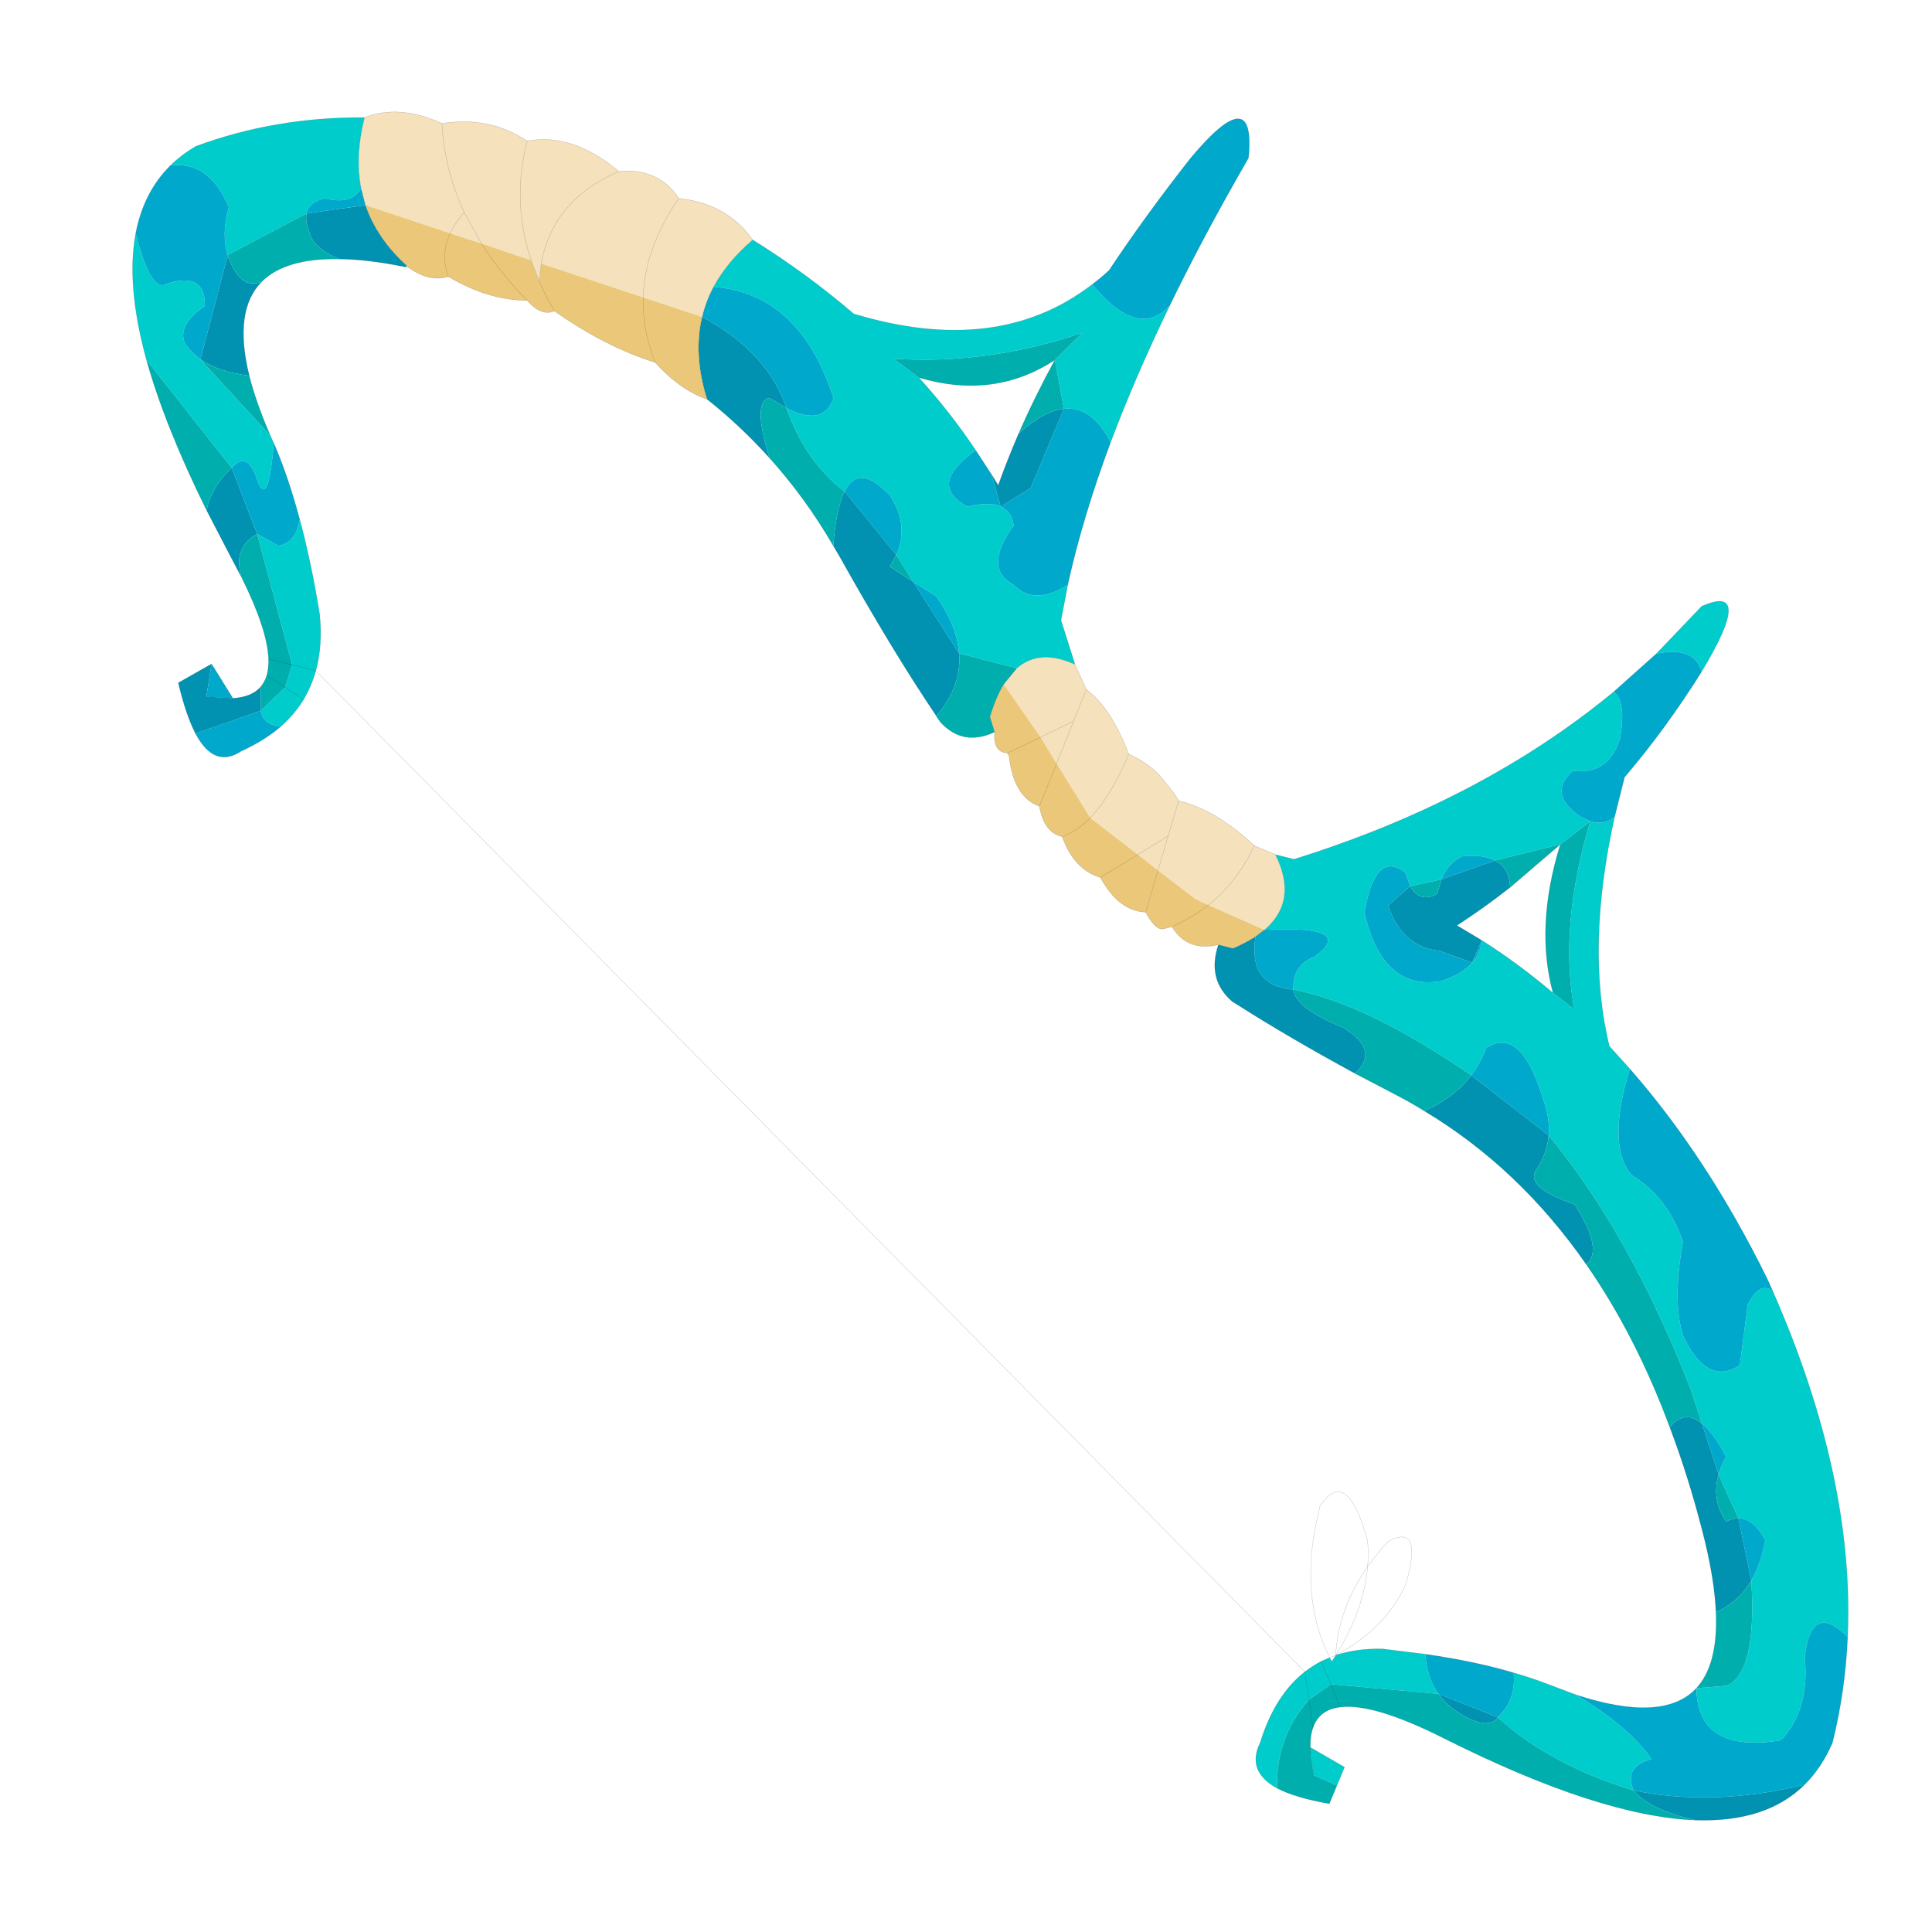 <?xml version="1.0" encoding="UTF-8" standalone="no"?>
<svg xmlns:xlink="http://www.w3.org/1999/xlink" height="440.0px" width="440.0px" xmlns="http://www.w3.org/2000/svg">
  <g transform="matrix(10.0, 0.0, 0.0, 10.0, 0.0, 0.0)">
    <use height="44.0" transform="matrix(1.0, 0.0, 0.0, 1.0, 0.0, 0.0)" width="44.0" xlink:href="#shape0"/>
    <use height="275.9" transform="matrix(-0.133, 0.0, 0.0, 0.141, 42.092, 2.55)" width="293.8" xlink:href="#sprite0"/>
  </g>
  <defs>
    <g id="shape0" transform="matrix(1.0, 0.0, 0.0, 1.0, 0.0, 0.0)">
      <path d="M44.0 44.0 L0.0 44.0 0.0 0.0 44.0 0.0 44.0 44.0" fill="#43adca" fill-opacity="0.0" fill-rule="evenodd" stroke="none"/>
    </g>
    <g id="sprite0" transform="matrix(1.0, 0.0, 0.0, 1.0, -25.65, 0.0)">
      <use height="275.9" transform="matrix(1.0, 0.0, 0.0, 1.0, 25.65, 0.0)" width="293.8" xlink:href="#shape1"/>
    </g>
    <g id="shape1" transform="matrix(1.0, 0.0, 0.0, 1.0, -25.65, 0.0)">
      <path d="M279.7 0.9 Q295.05 0.8 308.6 5.55 311.05 6.9 312.95 8.65 306.3 7.85 302.95 15.4 304.25 19.7 303.15 23.1 L289.65 16.4 Q289.25 14.5 286.5 13.95 281.85 15.05 280.3 12.3 281.35 7.05 279.7 0.9 M318.9 19.65 Q320.55 28.0 317.05 40.05 L302.45 57.5 Q299.8 54.55 298.1 59.4 296.2 64.35 295.25 53.5 L295.45 53.1 295.85 52.25 307.8 40.0 307.8 39.95 Q309.4 38.85 310.45 37.4 311.85 34.4 307.05 31.35 306.95 25.75 313.6 27.75 316.25 29.35 318.9 19.65 M294.1 99.3 Q291.7 97.3 290.15 94.9 288.8 92.75 288.05 90.25 L292.1 89.3 288.05 90.25 Q286.85 86.15 287.4 81.1 288.85 72.65 290.8 65.85 291.6 69.75 294.5 70.05 L298.1 68.15 292.1 89.3 293.3 92.95 297.45 96.7 Q297.15 98.9 294.1 99.3 M118.7 251.95 Q123.85 255.75 126.35 263.4 128.75 268.0 123.45 270.75 123.7 262.55 118.0 256.45 L118.7 251.95 118.0 256.45 114.25 253.95 115.9 250.25 Q117.4 251.0 118.7 251.95 M113.2 270.3 L111.9 267.35 117.75 264.15 Q117.7 266.1 117.15 268.65 L113.2 270.3 M25.75 246.3 Q24.55 220.6 38.55 190.5 40.7 188.75 42.85 192.6 L44.2 202.4 Q49.75 205.95 53.95 197.65 55.8 192.0 53.95 182.5 56.55 175.25 62.7 171.75 67.1 167.05 63.05 154.55 L66.55 150.9 Q70.65 135.05 65.65 113.85 67.4 115.3 69.85 114.55 L71.45 113.85 Q77.25 110.15 72.8 106.4 66.85 107.15 64.75 101.35 63.6 95.2 65.8 93.65 88.4 111.25 120.55 120.7 L123.75 119.95 Q119.8 127.4 125.6 132.1 109.8 131.35 116.95 136.4 120.85 137.8 120.65 141.75 108.2 143.95 90.2 155.6 88.6 153.6 87.65 151.2 81.65 147.5 77.85 159.6 76.7 162.6 76.95 165.3 63.1 181.1 52.7 206.1 L50.7 211.85 Q48.7 213.35 46.55 217.2 47.4 218.65 47.85 220.05 L47.85 220.1 44.45 227.15 Q41.85 227.15 39.85 230.7 40.6 234.5 42.25 237.2 41.25 252.0 46.45 254.2 L51.65 254.6 Q51.45 265.2 37.15 263.0 32.2 258.0 33.1 249.55 31.95 240.45 25.75 246.3 M50.75 90.4 Q41.55 76.0 50.75 79.85 L58.5 87.5 Q51.95 86.25 50.75 90.4 M158.05 89.25 L160.45 82.1 159.3 76.4 Q165.0 79.8 168.55 76.4 173.9 73.7 168.55 66.8 168.9 64.5 170.8 63.75 L170.8 63.7 Q172.8 62.9 176.45 63.75 183.45 60.25 175.05 54.65 179.45 48.45 184.8 42.9 L189.15 39.85 Q172.95 40.85 156.75 35.65 L161.5 40.05 159.95 47.95 Q155.15 47.45 151.95 53.35 147.75 42.8 141.85 31.3 147.25 36.85 155.1 27.85 171.3 39.65 195.95 32.6 203.9 26.15 213.25 20.65 217.6 24.15 219.95 28.25 205.2 29.3 199.4 46.2 201.1 50.9 207.45 47.85 204.3 56.4 197.5 61.3 195.05 56.6 189.75 61.95 186.4 66.75 188.65 71.55 L185.8 75.85 185.75 75.9 181.8 78.25 Q178.25 83.05 177.9 87.45 L168.0 89.85 Q164.1 86.65 158.05 89.25 M293.3 92.95 L290.15 94.9 293.3 92.95 M72.3 255.65 L76.8 254.05 Q79.65 253.0 82.95 252.1 82.45 256.35 85.65 259.3 76.7 267.0 62.4 271.1 64.15 267.25 59.35 266.05 63.1 260.85 72.3 255.65 M98.05 249.1 L105.35 248.25 Q109.75 248.15 113.35 249.25 L113.4 249.3 114.1 250.3 114.45 249.65 115.9 250.25 114.25 253.95 95.85 255.5 Q97.85 252.85 98.05 249.1 M74.95 118.3 L69.85 114.6 Q75.2 131.75 72.55 144.95 L76.2 142.3 Q82.05 137.6 88.4 133.8 88.6 135.85 90.05 137.4 91.8 139.3 95.4 140.4 105.45 141.95 108.5 129.3 106.6 119.05 101.45 122.9 L100.65 125.05 95.3 123.95 Q94.1 121.15 91.65 120.2 88.15 119.9 86.15 120.9 L74.95 118.3" fill="#00cccc" fill-rule="evenodd" stroke="none"/>
      <path d="M280.3 12.3 Q281.85 15.05 286.5 13.95 289.25 14.5 289.65 16.4 L279.55 15.05 280.3 12.3 M303.15 23.1 Q304.25 19.7 302.95 15.4 306.3 7.85 312.95 8.65 317.55 12.95 318.9 19.65 316.25 29.35 313.6 27.75 306.95 25.75 307.05 31.35 311.85 34.4 310.45 37.4 309.4 38.85 307.8 39.95 L303.25 23.55 302.95 23.6 303.15 23.1 M302.25 94.7 L305.9 89.15 306.8 94.45 302.25 94.7 M308.65 100.4 Q305.45 106.1 300.85 103.25 296.9 101.55 294.1 99.3 297.15 98.9 297.45 96.7 L308.65 100.4 M33.15 270.2 Q30.2 267.45 28.35 263.4 26.15 255.1 25.75 246.3 31.95 240.45 33.1 249.55 32.2 258.0 37.15 263.0 51.45 265.2 51.65 254.6 57.3 260.3 72.3 255.65 63.1 260.85 59.35 266.05 64.15 267.25 62.4 271.1 48.85 273.75 33.15 270.2 M38.55 190.5 L39.55 188.4 Q49.8 168.8 63.05 154.55 67.1 167.05 62.7 171.75 56.55 175.25 53.95 182.5 55.8 192.0 53.95 197.65 49.75 205.95 44.2 202.4 L42.85 192.6 Q40.7 188.75 38.55 190.5 M65.65 113.85 L63.95 107.45 Q56.85 99.6 50.75 90.4 51.95 86.25 58.5 87.5 L65.8 93.65 Q63.6 95.2 64.75 101.35 66.85 107.15 72.8 106.4 77.25 110.15 71.45 113.85 L69.85 114.55 Q67.4 115.3 65.65 113.85 M159.3 76.4 Q156.75 65.5 151.95 53.35 155.15 47.45 159.95 47.95 L165.65 60.75 170.8 63.75 Q168.9 64.5 168.55 66.8 173.9 73.7 168.55 76.4 165.0 79.8 159.3 76.4 M141.85 31.3 Q135.95 19.85 128.35 7.45 127.0 -5.25 138.25 7.45 146.0 16.75 152.2 25.55 153.6 26.8 155.1 27.85 147.25 36.85 141.85 31.3 M295.25 53.5 Q296.2 64.35 298.1 59.4 299.8 54.55 302.45 57.5 L298.1 68.15 294.5 70.05 Q291.6 69.75 290.8 65.85 292.8 58.8 295.25 53.5 M221.9 33.1 Q210.7 38.75 207.45 47.85 201.1 50.9 199.4 46.2 205.2 29.3 219.95 28.25 221.25 30.55 221.9 33.1 M175.05 54.65 Q183.45 60.25 176.45 63.75 172.8 62.9 170.8 63.7 L172.35 58.55 175.05 54.65 M197.5 61.3 L188.65 71.55 Q186.4 66.75 189.75 61.95 195.05 56.6 197.5 61.3 M185.75 75.9 L177.9 87.45 Q178.25 83.05 181.8 78.25 L185.75 75.9 M82.95 252.1 Q89.55 250.25 98.05 249.1 97.85 252.85 95.85 255.5 L85.65 259.3 Q82.45 256.35 82.95 252.1 M86.15 120.9 Q88.15 119.9 91.65 120.2 94.1 121.15 95.3 123.95 L86.15 120.9 M100.65 125.05 L101.45 122.9 Q106.6 119.05 108.5 129.3 105.45 141.95 95.4 140.4 91.8 139.3 90.05 137.4 88.6 135.85 88.4 133.8 L90.05 137.4 95.6 135.5 Q102.0 134.9 104.45 128.2 L100.65 125.05 M76.95 165.3 Q76.7 162.6 77.85 159.6 81.65 147.5 87.65 151.2 88.6 153.6 90.2 155.6 L76.95 165.3 M120.65 141.75 Q120.85 137.8 116.95 136.4 109.8 131.35 125.6 132.1 L125.65 132.1 127.15 133.2 Q128.45 141.15 120.65 141.75 M50.7 211.85 L47.85 220.05 Q47.4 218.65 46.55 217.2 48.7 213.35 50.7 211.85 M44.45 227.15 L42.25 237.2 Q40.6 234.5 39.85 230.7 41.85 227.15 44.45 227.15" fill="#00a8cc" fill-rule="evenodd" stroke="none"/>
      <path d="M306.75 64.35 L302.65 71.8 300.75 75.2 Q302.35 70.4 298.1 68.15 L302.45 57.5 Q305.95 60.5 306.75 64.35 M297.45 92.8 Q298.95 94.5 302.25 94.7 L306.8 94.45 305.9 89.15 311.6 92.2 Q310.3 97.4 308.65 100.4 L297.45 96.7 297.45 92.8 M51.85 275.9 Q39.7 276.3 33.15 270.2 48.85 273.75 62.4 271.1 59.8 274.2 51.85 275.9 M289.65 16.4 Q289.9 17.65 289.15 19.5 288.35 22.1 284.05 23.75 279.1 23.8 272.65 25.05 L272.45 24.85 Q277.6 20.45 279.55 15.05 L289.65 16.4 M297.3 27.4 Q300.95 28.8 302.95 23.6 L303.25 23.55 307.8 39.95 Q304.7 42.0 299.45 42.6 302.2 32.05 297.3 27.4 M207.45 47.85 Q210.7 38.75 221.9 33.1 223.45 39.2 221.05 46.4 215.25 50.75 210.35 55.9 213.4 46.65 210.35 46.2 L207.45 47.85 M170.8 63.7 L170.8 63.75 165.65 60.75 159.95 47.95 Q163.4 48.25 167.7 51.95 169.65 56.2 171.2 60.3 L172.35 58.55 170.8 63.7 M188.65 71.55 L197.5 61.3 Q198.95 64.0 199.45 70.05 L198.45 71.65 Q189.35 87.0 181.8 97.55 177.45 92.8 177.9 87.45 L185.75 75.9 185.8 75.85 189.75 73.45 188.65 71.55 M133.5 134.5 Q135.5 140.15 131.1 143.7 L130.15 144.25 Q121.6 149.4 110.1 155.3 105.7 151.55 112.2 147.85 120.25 144.8 120.65 141.75 128.45 141.15 127.15 133.2 128.8 134.2 131.0 135.1 L133.5 134.5 M98.25 161.35 Q82.0 170.55 70.5 186.15 67.5 183.8 72.5 176.45 80.8 173.75 79.2 171.05 77.2 168.35 76.95 165.3 L90.2 155.6 Q93.15 159.25 98.25 161.35 M56.2 212.45 Q53.05 220.3 50.65 229.1 48.55 236.7 48.3 242.3 44.5 240.75 42.25 237.2 L44.45 227.15 Q45.45 227.15 46.55 227.65 49.1 224.2 47.85 220.1 L47.85 220.05 50.7 211.85 Q53.65 209.5 56.2 212.45 M95.3 123.95 L96.05 126.3 Q99.05 127.8 100.65 125.05 L104.45 128.2 Q102.0 134.9 95.6 135.5 L90.05 137.4 88.4 133.8 92.65 131.4 Q87.95 128.5 83.55 125.25 83.65 122.05 86.15 120.9 L95.3 123.95 M85.65 259.3 L95.85 255.5 Q94.1 257.8 91.0 259.3 87.1 261.2 85.65 259.3" fill="#0092b0" fill-rule="evenodd" stroke="none"/>
      <path d="M289.65 16.4 L303.15 23.1 302.95 23.6 Q300.95 28.8 297.3 27.4 293.25 23.6 284.05 23.75 288.35 22.1 289.15 19.5 289.9 17.65 289.65 16.4 M317.05 40.05 Q313.9 50.7 306.75 64.35 305.95 60.5 302.45 57.5 L317.05 40.05 M300.75 75.2 Q296.35 83.55 296.15 88.35 296.1 89.85 296.45 91.0 296.8 92.05 297.45 92.8 L297.45 96.7 293.3 92.95 296.45 91.0 293.3 92.95 292.1 89.3 298.1 68.15 Q302.35 70.4 300.75 75.2 M123.45 270.75 Q120.3 272.3 114.5 273.25 L113.2 270.3 117.15 268.65 Q117.7 266.1 117.75 264.15 117.8 262.3 117.3 261.0 116.25 258.05 112.65 257.65 106.95 256.95 94.85 262.7 68.25 275.3 51.85 275.9 59.8 274.2 62.4 271.1 76.7 267.0 85.65 259.3 87.1 261.2 91.0 259.3 94.1 257.8 95.85 255.5 L114.25 253.95 112.65 257.65 114.25 253.95 118.0 256.45 117.3 261.0 118.0 256.45 Q123.7 262.55 123.45 270.75 M299.45 42.6 Q304.7 42.0 307.8 39.95 L307.8 40.0 295.85 52.25 Q298.3 46.9 299.45 42.6 M296.15 88.35 L292.1 89.3 296.15 88.35 M207.45 47.85 L210.35 46.2 Q213.4 46.65 210.35 55.9 204.2 62.35 199.45 70.05 198.95 64.0 197.5 61.3 204.3 56.4 207.45 47.85 M159.95 47.95 L161.5 40.05 156.75 35.65 Q172.95 40.85 189.15 39.85 L184.8 42.9 Q171.9 46.5 161.5 40.05 165.0 46.1 167.7 51.95 163.4 48.25 159.95 47.95 M188.65 71.55 L189.75 73.45 185.8 75.85 188.65 71.55 M177.9 87.45 Q177.45 92.8 181.8 97.55 L181.8 97.6 181.15 98.5 Q177.3 102.55 171.8 100.15 L172.6 97.7 Q171.6 94.55 170.25 92.45 L168.0 89.85 177.9 87.45 M110.1 155.3 L103.0 158.8 Q100.55 160.0 98.25 161.35 93.15 159.25 90.2 155.6 108.2 143.95 120.65 141.75 120.25 144.8 112.2 147.85 105.7 151.55 110.1 155.3 M70.5 186.15 Q62.05 197.6 56.2 212.45 53.65 209.5 50.7 211.85 L52.7 206.1 Q63.1 181.1 76.95 165.3 77.2 168.35 79.2 171.05 80.8 173.75 72.5 176.45 67.5 183.8 70.5 186.15 M48.3 242.3 Q47.9 250.75 51.65 254.6 L46.45 254.2 Q41.25 252.0 42.25 237.2 44.5 240.75 48.3 242.3 M76.2 142.3 L72.55 144.95 Q75.2 131.75 69.85 114.6 L74.95 118.3 Q79.3 131.55 76.2 142.3 M74.95 118.3 L86.15 120.9 Q83.65 122.05 83.55 125.25 L74.95 118.3 M95.3 123.95 L100.65 125.05 Q99.05 127.8 96.05 126.3 L95.3 123.95 M47.85 220.1 Q49.1 224.2 46.55 227.65 45.45 227.15 44.45 227.15 L47.85 220.1" fill="#00aeae" fill-rule="evenodd" stroke="none"/>
      <path d="M279.7 0.9 Q281.35 7.05 280.3 12.3 L279.55 15.05 265.05 19.6 259.7 21.25 251.2 23.95 Q254.55 14.3 251.85 4.7 254.55 14.3 251.2 23.95 L249.8 27.35 249.45 24.5 232.0 29.95 221.9 33.1 Q221.25 30.55 219.95 28.25 217.6 24.15 213.25 20.65 217.6 14.8 225.9 13.95 227.75 11.3 230.45 10.3 233.15 9.25 236.15 9.6 244.15 3.3 251.85 4.7 258.25 0.65 266.45 1.85 273.75 -1.3 279.7 0.9 M123.75 119.95 L127.35 118.5 Q133.85 112.75 140.3 111.25 140.8 110.3 142.95 107.85 145.05 105.35 148.85 103.7 151.9 96.2 156.1 93.3 L158.05 89.25 Q164.1 86.65 168.0 89.85 L170.25 92.45 163.95 101.0 161.2 105.25 158.3 98.4 163.95 101.0 158.3 98.4 161.2 105.25 155.45 114.0 147.3 119.95 143.85 122.5 142.1 116.95 147.3 119.95 142.1 116.95 143.85 122.5 137.4 127.15 135.2 128.1 Q130.2 124.3 127.35 118.5 130.2 124.3 135.2 128.1 L125.65 132.1 125.6 132.1 Q119.8 127.4 123.75 119.95 M266.45 1.85 Q266.05 9.3 262.65 16.2 L259.7 21.25 262.65 16.2 Q266.05 9.3 266.45 1.85 M262.65 16.2 Q264.2 17.9 265.05 19.6 264.2 17.9 262.65 16.2 M225.9 13.95 Q231.75 21.95 232.0 29.95 231.75 21.95 225.9 13.95 M236.15 9.6 Q247.5 14.2 249.45 24.5 247.5 14.2 236.15 9.6 M158.3 98.4 L156.1 93.3 158.3 98.4 M148.85 103.7 Q151.85 110.5 155.45 114.0 151.85 110.5 148.85 103.7 M142.1 116.95 L140.3 111.25 142.1 116.95" fill="#f5e2bc" fill-rule="evenodd" stroke="none"/>
      <path d="M279.55 15.05 Q277.6 20.45 272.45 24.85 L272.05 25.2 Q268.6 27.5 265.35 26.6 258.6 30.4 251.85 30.45 249.45 33.05 247.2 32.15 248.7 29.75 249.8 27.35 248.7 29.75 247.2 32.15 238.35 38.0 229.95 40.45 225.7 44.9 221.05 46.4 223.45 39.2 221.9 33.1 L232.0 29.95 Q232.15 35.2 229.95 40.45 232.15 35.2 232.0 29.95 L249.45 24.5 249.8 27.35 251.2 23.95 259.7 21.25 Q256.5 26.0 251.85 30.45 256.5 26.0 259.7 21.25 L265.05 19.6 Q266.75 23.1 265.35 26.6 266.75 23.1 265.05 19.6 L279.55 15.05 M170.25 92.45 Q171.6 94.55 172.6 97.7 L171.8 100.15 Q172.15 103.35 169.65 103.55 L169.6 103.55 169.35 104.05 Q168.55 110.65 164.15 112.15 L161.2 105.25 164.15 112.15 Q163.35 116.4 160.25 117.05 158.2 122.4 153.7 123.65 150.6 129.05 145.95 129.25 144.3 132.2 142.9 131.95 L141.45 131.6 Q138.8 135.7 133.5 134.5 L131.0 135.1 Q128.8 134.2 127.15 133.2 L125.65 132.1 135.2 128.1 Q138.0 130.15 141.45 131.6 138.0 130.15 135.2 128.1 L137.4 127.15 143.85 122.5 145.95 129.25 143.85 122.5 147.3 119.95 155.45 114.0 161.2 105.25 163.95 101.0 170.25 92.45 M163.95 101.0 L169.6 103.55 163.95 101.0 M160.25 117.05 Q157.75 116.2 155.45 114.0 157.75 116.2 160.25 117.05 M153.7 123.65 L147.3 119.95 153.7 123.65" fill="#ebc77a" fill-rule="evenodd" stroke="none"/>
      <path d="M312.95 8.65 Q311.05 6.9 308.6 5.55 295.05 0.8 279.7 0.9 281.35 7.05 280.3 12.3 M312.95 8.65 Q317.55 12.95 318.9 19.65 320.55 28.0 317.05 40.05 313.9 50.7 306.75 64.35 L302.65 71.8 300.75 75.2 Q296.35 83.55 296.15 88.35 296.1 89.85 296.45 91.0 296.8 92.05 297.45 92.8 298.95 94.5 302.25 94.7 L305.9 89.15 311.6 92.2 Q310.3 97.4 308.65 100.4 305.45 106.1 300.85 103.25 296.9 101.55 294.1 99.3 291.7 97.3 290.15 94.9 288.8 92.75 288.05 90.25 L118.7 251.95 Q123.85 255.75 126.35 263.4 128.75 268.0 123.45 270.75 120.3 272.3 114.5 273.25 L113.2 270.3 111.9 267.35 117.75 264.15 Q117.8 262.3 117.3 261.0 116.25 258.05 112.65 257.65 106.95 256.95 94.85 262.7 68.25 275.3 51.85 275.9 39.7 276.3 33.15 270.2 30.2 267.45 28.35 263.4 26.15 255.1 25.75 246.3 24.55 220.6 38.55 190.5 L39.55 188.4 Q49.8 168.8 63.05 154.55 L66.55 150.9 Q70.65 135.05 65.65 113.85 L63.95 107.45 Q56.85 99.6 50.75 90.4 41.55 76.0 50.75 79.85 L58.5 87.5 65.8 93.65 Q88.4 111.25 120.55 120.7 L123.75 119.95 127.35 118.5 Q133.85 112.75 140.3 111.25 140.8 110.3 142.95 107.85 145.05 105.35 148.85 103.7 151.9 96.2 156.1 93.3 L158.05 89.25 160.45 82.1 159.3 76.4 Q156.75 65.5 151.95 53.35 147.75 42.8 141.85 31.3 135.95 19.85 128.35 7.45 127.0 -5.25 138.25 7.45 146.0 16.75 152.2 25.55 153.6 26.8 155.1 27.85 171.3 39.65 195.95 32.6 203.9 26.15 213.25 20.65 217.6 14.8 225.9 13.95 227.75 11.3 230.45 10.3 233.15 9.25 236.15 9.6 244.15 3.3 251.85 4.7 258.25 0.65 266.45 1.85 273.75 -1.3 279.7 0.9 M279.55 15.05 Q277.6 20.45 272.45 24.85 M272.65 25.05 Q279.1 23.8 284.05 23.75 293.25 23.6 297.3 27.4 302.2 32.05 299.45 42.6 298.3 46.9 295.85 52.25 L295.45 53.1 295.25 53.5 Q292.8 58.8 290.8 65.85 288.85 72.65 287.4 81.1 286.85 86.15 288.05 90.25 L292.1 89.3 296.15 88.35 M307.8 39.95 L307.8 40.0 M279.55 15.05 L280.3 12.3 M251.85 4.7 Q254.55 14.3 251.2 23.95 M259.7 21.25 L262.65 16.2 Q266.05 9.3 266.45 1.85 M249.8 27.35 Q248.7 29.75 247.2 32.15 249.45 33.05 251.85 30.45 256.5 26.0 259.7 21.25 M265.05 19.6 Q264.2 17.9 262.65 16.2 M265.35 26.6 Q268.6 27.5 272.05 25.2 L272.45 24.85 M272.05 25.2 L272.65 25.05 M251.85 30.45 Q258.6 30.4 265.35 26.6 266.75 23.1 265.05 19.6 M249.45 24.5 L249.8 27.35 251.2 23.95 M290.15 94.9 L293.3 92.95 M296.45 91.0 L293.3 92.95 M302.25 94.7 L306.8 94.45 M221.9 33.1 Q221.25 30.55 219.95 28.25 M210.35 55.9 Q215.25 50.75 221.05 46.4 223.45 39.2 221.9 33.1 M232.0 29.95 Q231.75 21.95 225.9 13.95 M229.95 40.45 Q232.15 35.2 232.0 29.95 M249.45 24.5 Q247.5 14.2 236.15 9.6 M221.05 46.4 Q225.7 44.9 229.95 40.45 238.35 38.0 247.2 32.15 M213.25 20.65 Q217.6 24.15 219.95 28.25 M184.8 42.9 Q179.45 48.45 175.05 54.65 L172.35 58.55 171.2 60.3 Q169.65 56.2 167.7 51.95 165.0 46.1 161.5 40.05 171.9 46.5 184.8 42.9 M181.8 97.55 Q189.35 87.0 198.45 71.65 L199.45 70.05 Q204.2 62.35 210.35 55.9 M168.0 89.85 L170.25 92.45 Q171.6 94.55 172.6 97.7 L171.8 100.15 Q177.3 102.55 181.15 98.5 L181.8 97.6 181.8 97.55 M164.15 112.15 Q168.55 110.65 169.35 104.05 L169.65 103.55 169.6 103.55 163.95 101.0 158.3 98.4 161.2 105.25 164.15 112.15 Q163.35 116.4 160.25 117.05 158.2 122.4 153.7 123.65 150.6 129.05 145.95 129.25 144.3 132.2 142.9 131.95 L141.45 131.6 Q138.8 135.7 133.5 134.5 135.5 140.15 131.1 143.7 L130.15 144.25 Q121.6 149.4 110.1 155.3 L103.0 158.8 Q100.55 160.0 98.25 161.35 82.0 170.55 70.5 186.15 62.05 197.6 56.2 212.45 53.05 220.3 50.65 229.1 48.55 236.7 48.3 242.3 47.9 250.75 51.65 254.6 57.3 260.3 72.3 255.65 L76.8 254.05 Q79.65 253.0 82.95 252.1 89.55 250.25 98.05 249.1 L105.35 248.25 Q109.75 248.15 113.35 249.25 104.9 245.0 101.45 237.9 98.3 227.8 104.45 230.9 106.4 232.9 107.95 234.95 107.75 232.9 107.95 230.8 111.45 218.65 116.1 225.15 L116.95 228.8 Q119.25 240.6 114.45 249.65 L115.9 250.25 Q117.4 251.0 118.7 251.95 L118.0 256.45 M169.65 103.55 Q172.15 103.35 171.8 100.15 M155.45 114.0 Q157.75 116.2 160.25 117.05 M156.1 93.3 L158.3 98.4 M76.2 142.3 Q79.3 131.55 74.95 118.3 L83.55 125.25 Q87.95 128.5 92.65 131.4 L88.4 133.8 Q82.05 137.6 76.2 142.3 M125.6 132.1 Q119.8 127.4 123.75 119.95 M147.3 119.95 L142.1 116.95 143.85 122.5 M155.45 114.0 Q151.85 110.5 148.85 103.7 M147.3 119.95 L153.7 123.65 M135.2 128.1 Q138.0 130.15 141.45 131.6 M135.2 128.1 Q130.2 124.3 127.35 118.5 M127.15 133.2 Q128.8 134.2 131.0 135.1 L133.5 134.5 M125.65 132.1 L125.6 132.1 M127.15 133.2 L125.65 132.1 M145.95 129.25 L143.85 122.5 M140.3 111.25 L142.1 116.95 M114.45 249.65 L113.4 249.3 114.1 250.3 114.45 249.65 M113.4 249.3 L113.35 249.25 M107.95 234.95 Q113.0 241.8 113.4 249.25 L113.4 249.3 M114.25 253.95 L112.65 257.65 M114.25 253.95 L115.9 250.25 M117.15 268.65 Q117.7 266.1 117.75 264.15 M117.3 261.0 L118.0 256.45 M113.4 249.25 Q108.6 242.1 107.95 234.95 M168.0 89.85 Q164.1 86.65 158.05 89.25" fill="none" stroke="#000000" stroke-linecap="round" stroke-linejoin="round" stroke-opacity="0.302" stroke-width="0.05"/>
    </g>
  </defs>
</svg>
